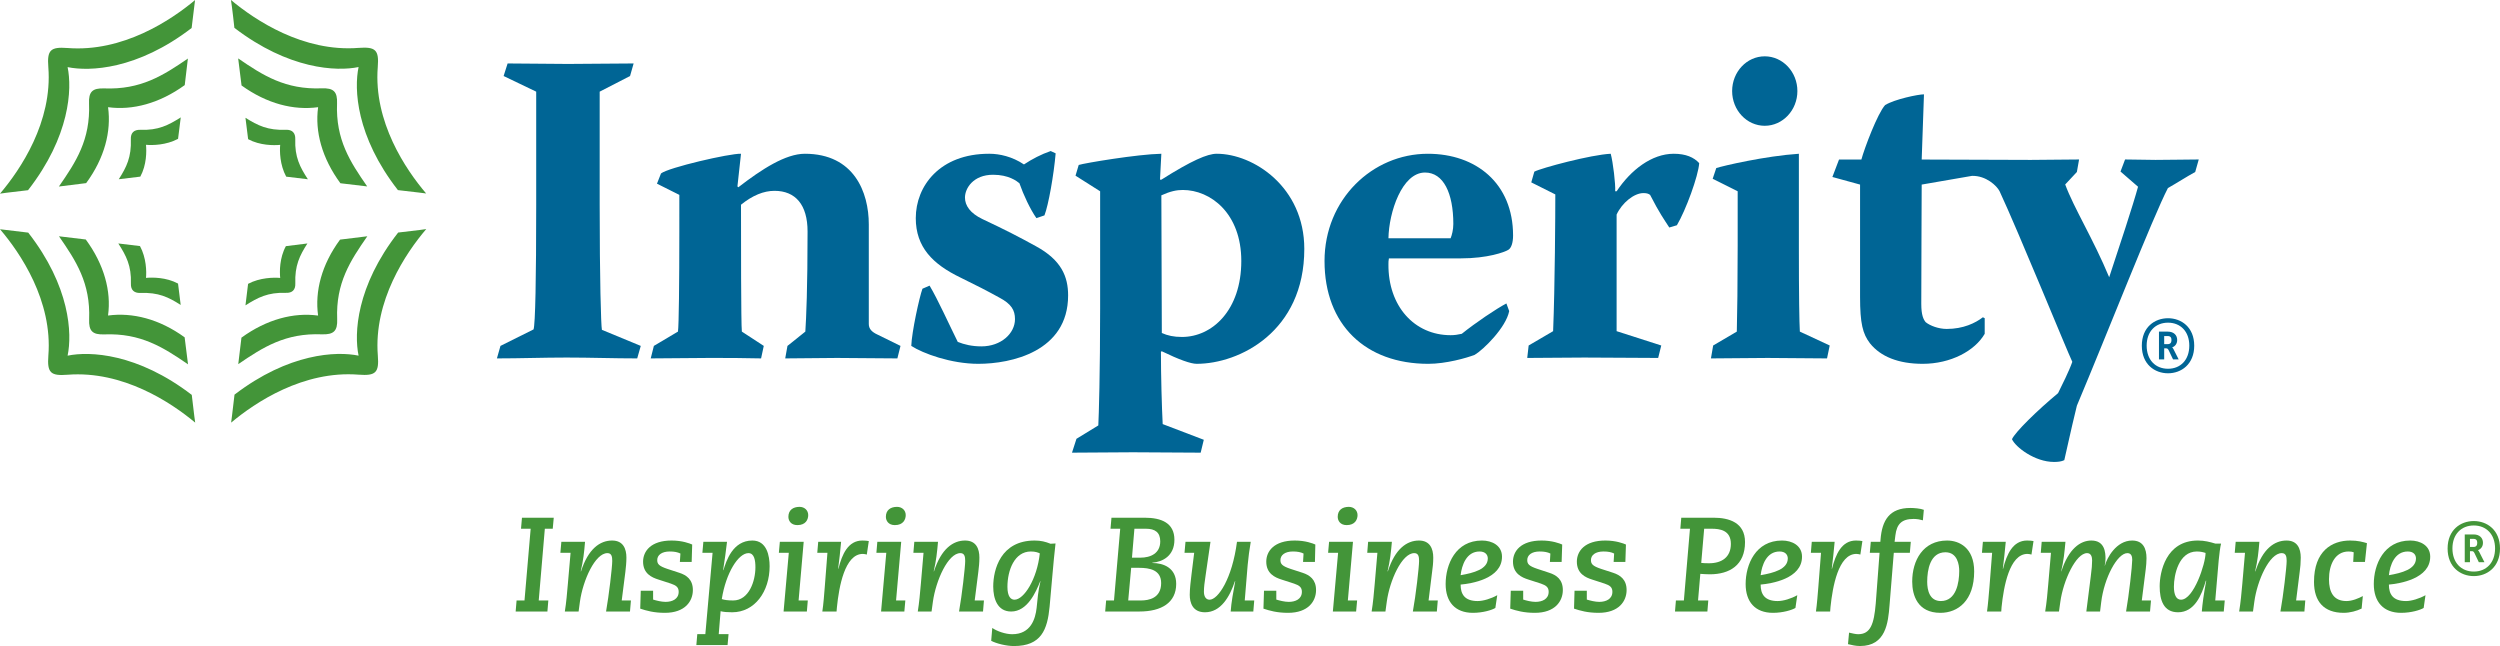 <?xml version="1.0" encoding="utf-8"?>
<!-- Generator: Adobe Illustrator 15.1.0, SVG Export Plug-In . SVG Version: 6.00 Build 0)  -->
<!DOCTYPE svg PUBLIC "-//W3C//DTD SVG 1.1//EN" "http://www.w3.org/Graphics/SVG/1.1/DTD/svg11.dtd">
<svg version="1.1" id="Layer_1" xmlns="http://www.w3.org/2000/svg" xmlns:xlink="http://www.w3.org/1999/xlink" x="0px" y="0px"
	 width="533.956px" height="137.981px" viewBox="0 0 533.956 137.981" enable-background="new 0 0 533.956 137.981"
	 xml:space="preserve">
<polygon fill="#439539" points="110.333,128.25 112.025,128.25 113.341,112.929 111.279,112.929 111.484,110.573 118.271,110.573 
	118.057,112.929 116.367,112.929 115.063,128.25 117.113,128.25 116.917,130.608 110.135,130.608 "/>
<g>
	<defs>
		<rect id="SVGID_1_" width="533.956" height="137.981"/>
	</defs>
	<clipPath id="SVGID_2_">
		<use xlink:href="#SVGID_1_"  overflow="visible"/>
	</clipPath>
	<path clip-path="url(#SVGID_2_)" fill="#439539" d="M119.894,115.721h5.058c-0.19,2.288-0.365,3.921-0.917,6.304h0.061
		c1.536-4.808,4.051-6.578,6.635-6.578c2.339,0,3.059,1.716,3.059,3.663c0,1.033-0.119,2.146-0.222,3.022l-0.78,6.118h1.966
		l-0.2,2.357h-5.109c0.621-3.52,1.319-9.518,1.319-10.791c0-0.898-0.119-1.679-1.033-1.679c-2.631,0-5.238,5.829-5.869,10.373
		l-0.281,2.097h-2.943c0.314-1.924,0.478-3.922,0.648-5.898l0.578-6.636h-2.178L119.894,115.721z"/>
	<path clip-path="url(#SVGID_2_)" fill="#439539" d="M139.493,128.06c0.742,0.222,1.773,0.49,2.665,0.49
		c1.426,0,2.797-0.597,2.797-2.15c0-0.972-0.541-1.37-1.662-1.752l-2.65-0.861c-1.438-0.445-3.291-1.281-3.291-3.827
		c0-2.219,1.656-4.513,6.086-4.513c2.286,0,3.894,0.626,4.403,0.855l-0.111,3.714h-2.521l0.119-1.793
		c-0.607-0.292-1.283-0.436-2.286-0.436c-1.755,0-2.667,0.802-2.667,1.831c0,0.854,0.373,1.285,2.177,1.89l2.543,0.831
		c1.514,0.488,2.891,1.421,2.891,3.686c0,2.347-1.633,4.865-5.976,4.865c-2.344,0-3.943-0.451-5.267-0.896l0.112-3.817h2.638V128.06
		z"/>
	<path clip-path="url(#SVGID_2_)" fill="#439539" d="M148.928,135.442h1.721l1.544-17.368h-2.176l0.207-2.353h5.053
		c-0.259,2.02-0.449,3.747-0.83,6.048h0.064c0.6-1.952,1.971-6.322,6.176-6.322c3.12,0,3.689,3.334,3.689,5.491
		c0,5.37-3.149,9.833-8.009,9.833c-1.053,0-1.887-0.072-2.461-0.229l-0.398,4.9h2.097l-0.209,2.336h-6.669L148.928,135.442z
		 M159.857,118.138c-2.148,0-4.809,4.201-5.696,9.815c0.522,0.191,1.378,0.297,2.43,0.297c3.375,0,4.752-4.139,4.752-7.083
		C161.343,119.756,161.137,118.138,159.857,118.138"/>
	<path clip-path="url(#SVGID_2_)" fill="#439539" d="M166.562,115.721h5.093l-1.087,12.529h1.965l-0.199,2.357h-4.972l1.113-12.534
		h-2.122L166.562,115.721z M170.768,108.255c1.078,0,1.853,0.75,1.853,1.76c0,0.934-0.513,2.138-2.314,2.138
		c-1.402,0-1.921-0.972-1.921-1.771C168.386,108.96,169.364,108.255,170.768,108.255"/>
	<path clip-path="url(#SVGID_2_)" fill="#439539" d="M174.757,115.721h4.888c-0.161,1.95-0.398,3.921-0.634,5.756h0.058
		c0.771-3.086,2.065-6.03,5.12-6.03c0.542,0,1.091,0.053,1.372,0.114l-0.426,2.883c-0.222-0.053-0.549-0.141-0.847-0.141
		c-3.871,0-5.096,7.067-5.529,11.324l-0.084,0.98h-3.039c0.244-1.601,0.407-3.779,0.519-5.211l0.57-7.323h-2.169L174.757,115.721z"
		/>
	<path clip-path="url(#SVGID_2_)" fill="#439539" d="M187.382,115.721h5.099l-1.097,12.529h1.98l-0.209,2.357h-4.972l1.114-12.534
		h-2.114L187.382,115.721z M191.591,108.255c1.088,0,1.856,0.75,1.856,1.76c0,0.934-0.523,2.138-2.319,2.138
		c-1.399,0-1.92-0.972-1.92-1.771C189.208,108.96,190.181,108.255,191.591,108.255"/>
	<path clip-path="url(#SVGID_2_)" fill="#439539" d="M195.281,115.721h5.061c-0.201,2.288-0.372,3.921-0.915,6.304h0.056
		c1.552-4.808,4.065-6.578,6.637-6.578c2.35,0,3.063,1.716,3.063,3.663c0,1.033-0.116,2.146-0.228,3.022l-0.775,6.118h1.973
		l-0.195,2.357h-5.123c0.627-3.52,1.314-9.518,1.314-10.791c0-0.898-0.124-1.679-1.033-1.679c-2.624,0-5.228,5.829-5.865,10.373
		l-0.286,2.097h-2.941c0.312-1.924,0.479-3.922,0.655-5.898l0.571-6.636h-2.168L195.281,115.721z"/>
	<path clip-path="url(#SVGID_2_)" fill="#439539" d="M211.932,134.118c0.974,0.689,2.809,1.339,4.26,1.339
		c3.96,0,4.948-3.247,5.212-5.623l0.283-2.711c0.126-0.989,0.281-1.93,0.539-2.987h-0.049c-0.913,2.318-2.741,6.473-6.21,6.473
		c-2.941,0-3.83-2.747-3.83-5.337c0-3.675,1.627-9.824,8.838-9.824c1.345,0,2.32,0.251,3.4,0.685l1.068-0.059
		c-0.492,4.231-0.834,9.004-1.264,13.487c-0.461,4.925-1.778,8.422-7.631,8.422c-1.548,0-3.729-0.517-4.846-1.119L211.932,134.118z
		 M216.68,128.086c2.018,0,4.819-4.401,5.404-9.894c-0.365-0.184-0.969-0.405-1.91-0.405c-3.522,0-5.005,4.054-5.005,7.548
		C215.169,127.409,215.881,128.086,216.68,128.086"/>
	<path clip-path="url(#SVGID_2_)" fill="#439539" d="M236.251,128.25h1.677l1.329-15.321h-2.071l0.203-2.356h7.067
		c3.634,0,6.378,1.133,6.378,4.72c0,3.466-2.573,4.724-4.715,4.889v0.067c2.374,0,5.094,1.03,5.094,4.461
		c0,4.009-3.152,5.898-7.846,5.898h-7.32L236.251,128.25z M240.968,128.25h2.686c1.715,0,4.348-0.48,4.348-3.716
		c0-2.824-2.492-3.256-4.683-3.256h-1.721L240.968,128.25z M241.77,119.11h1.774c2.208,0,4.264-0.917,4.264-3.487
		c0-1.92-1.114-2.693-3.042-2.693h-2.476L241.77,119.11z"/>
	<path clip-path="url(#SVGID_2_)" fill="#439539" d="M253.2,115.721h5.337l-1.026,7.072c-0.24,1.578-0.375,2.635-0.375,3.584
		c0,0.993,0.406,1.709,1.21,1.709c1.8,0,4.821-4.463,5.853-12.365h2.938c-0.275,1.614-0.511,3.319-0.658,4.979l-0.623,7.551h2.027
		l-0.196,2.357h-4.834c0.114-1.859,0.574-4.33,0.972-6.473h-0.065c-1.107,3.325-3.018,6.636-6.393,6.636
		c-2.633,0-3.258-2.022-3.258-3.747c0-1.258,0.233-3.142,0.378-4.341l0.57-4.609h-2.065L253.2,115.721z"/>
	<path clip-path="url(#SVGID_2_)" fill="#439539" d="M272.595,128.06c0.737,0.222,1.775,0.49,2.669,0.49
		c1.419,0,2.796-0.597,2.796-2.15c0-0.972-0.55-1.37-1.671-1.752l-2.662-0.861c-1.423-0.445-3.274-1.281-3.274-3.827
		c0-2.219,1.657-4.513,6.09-4.513c2.275,0,3.894,0.626,4.391,0.855l-0.088,3.714h-2.537l0.107-1.793
		c-0.597-0.292-1.276-0.436-2.275-0.436c-1.739,0-2.662,0.802-2.662,1.831c0,0.854,0.371,1.285,2.176,1.89l2.56,0.831
		c1.496,0.488,2.872,1.421,2.872,3.686c0,2.347-1.625,4.865-5.988,4.865c-2.33,0-3.94-0.451-5.247-0.896l0.117-3.817h2.628V128.06z"
		/>
	<path clip-path="url(#SVGID_2_)" fill="#439539" d="M283.869,115.721h5.103l-1.094,12.529h1.98l-0.214,2.357h-4.968l1.12-12.534
		h-2.134L283.869,115.721z M288.08,108.255c1.083,0,1.867,0.75,1.867,1.76c0,0.934-0.528,2.138-2.322,2.138
		c-1.4,0-1.912-0.972-1.912-1.771C285.713,108.96,286.673,108.255,288.08,108.255"/>
	<path clip-path="url(#SVGID_2_)" fill="#439539" d="M292.207,115.721h5.075c-0.202,2.288-0.371,3.921-0.922,6.304h0.062
		c1.541-4.808,4.062-6.578,6.64-6.578c2.337,0,3.057,1.716,3.057,3.663c0,1.033-0.108,2.149-0.245,3.022l-0.754,6.118h1.966
		l-0.199,2.357h-5.124c0.643-3.52,1.33-9.518,1.33-10.791c0-0.898-0.114-1.679-1.029-1.679c-2.639,0-5.246,5.829-5.869,10.373
		l-0.287,2.097h-2.949c0.317-1.924,0.485-3.922,0.658-5.898l0.572-6.636h-2.168L292.207,115.721z"/>
	<path clip-path="url(#SVGID_2_)" fill="#439539" d="M319.381,129.849c-0.727,0.444-2.654,1.041-4.787,1.041
		c-3.817,0-5.83-2.34-5.83-6.154c0-4.146,2.099-9.289,7.757-9.289c2.157,0,4.28,1.063,4.28,3.453c0,4.724-6.548,5.748-8.839,5.955
		c0,2.053,0.853,3.518,3.645,3.518c1.179,0,2.872-0.512,4.18-1.25L319.381,129.849z M316.009,117.788
		c-2.816,0-3.799,2.943-4.047,5.063c2.799-0.481,5.806-1.288,5.806-3.58C317.768,118.507,317.247,117.788,316.009,117.788"/>
	<path clip-path="url(#SVGID_2_)" fill="#439539" d="M325.325,128.06c0.727,0.222,1.743,0.49,2.639,0.49
		c1.434,0,2.803-0.597,2.803-2.15c0-0.972-0.543-1.37-1.647-1.752l-2.67-0.861c-1.427-0.445-3.305-1.281-3.305-3.827
		c0-2.219,1.648-4.513,6.112-4.513c2.275,0,3.886,0.626,4.401,0.855l-0.122,3.714h-2.509l0.104-1.793
		c-0.597-0.292-1.285-0.436-2.291-0.436c-1.741,0-2.647,0.802-2.647,1.831c0,0.854,0.371,1.285,2.188,1.89l2.523,0.831
		c1.52,0.488,2.888,1.421,2.888,3.686c0,2.347-1.633,4.865-5.98,4.865c-2.338,0-3.94-0.451-5.258-0.896l0.116-3.817h2.655V128.06z"
		/>
	<path clip-path="url(#SVGID_2_)" fill="#439539" d="M338.914,128.06c0.753,0.222,1.774,0.49,2.661,0.49
		c1.427,0,2.804-0.597,2.804-2.15c0-0.972-0.527-1.37-1.663-1.752l-2.655-0.861c-1.426-0.445-3.273-1.281-3.273-3.827
		c0-2.219,1.648-4.513,6.09-4.513c2.266,0,3.886,0.626,4.394,0.855l-0.122,3.714h-2.506l0.108-1.793
		c-0.583-0.292-1.278-0.436-2.276-0.436c-1.763,0-2.677,0.802-2.677,1.831c0,0.854,0.378,1.285,2.18,1.89l2.563,0.831
		c1.487,0.488,2.871,1.421,2.871,3.686c0,2.347-1.633,4.865-5.989,4.865c-2.329,0-3.916-0.451-5.239-0.896l0.107-3.817h2.624V128.06
		z"/>
	<path clip-path="url(#SVGID_2_)" fill="#439539" d="M357.945,128.25h1.701l1.301-15.321h-2.054l0.195-2.356h6.902
		c3.313,0,6.716,1.04,6.716,5.21c0,4.917-3.289,6.877-7.522,6.877c-0.765,0-1.377-0.054-2.026-0.096l-0.486,5.687h2.188
		l-0.191,2.357h-6.919L357.945,128.25z M363.354,120.227c0.454,0.05,0.937,0.077,1.655,0.077c2.755,0,4.675-1.313,4.675-4.144
		c0-2.947-2.414-3.231-4.094-3.231h-1.609L363.354,120.227z"/>
	<path clip-path="url(#SVGID_2_)" fill="#439539" d="M383.471,129.849c-0.75,0.444-2.67,1.041-4.789,1.041
		c-3.82,0-5.844-2.34-5.844-6.154c0-4.146,2.116-9.289,7.771-9.289c2.142,0,4.272,1.063,4.272,3.453c0,4.724-6.563,5.748-8.84,5.955
		c0,2.053,0.862,3.518,3.639,3.518c1.209,0,2.88-0.512,4.188-1.25L383.471,129.849z M380.09,117.788
		c-2.815,0-3.791,2.943-4.048,5.063c2.793-0.481,5.799-1.288,5.799-3.58C381.841,118.507,381.319,117.788,380.09,117.788"/>
	<path clip-path="url(#SVGID_2_)" fill="#439539" d="M386.963,115.721h4.885c-0.166,1.95-0.388,3.921-0.621,5.756h0.055
		c0.78-3.086,2.064-6.03,5.119-6.03c0.552,0,1.087,0.053,1.374,0.114l-0.436,2.883c-0.214-0.053-0.531-0.141-0.842-0.141
		c-3.87,0-5.087,7.067-5.533,11.324l-0.077,0.98h-3.032c0.221-1.601,0.393-3.779,0.508-5.211l0.573-7.323h-2.168L386.963,115.721z"
		/>
	<path clip-path="url(#SVGID_2_)" fill="#439539" d="M399.569,115.721h2.041l0.039-0.475c0.316-4.146,1.919-6.755,6.375-6.755
		c0.784,0,2.207,0.115,2.873,0.398l-0.203,2.242c-0.554-0.157-1.205-0.295-1.985-0.295c-2.516,0-3.599,1.055-3.893,3.538
		l-0.165,1.346h3.461l-0.203,2.353h-3.427l-0.914,11.241c-0.294,3.689-0.779,8.666-6.291,8.666c-0.952,0-1.694-0.198-2.577-0.398
		l0.226-2.462c0.657,0.144,1.368,0.336,1.943,0.336c2.615,0,3.387-2.111,3.758-6.571l0.815-10.812h-2.084L399.569,115.721z"/>
	<path clip-path="url(#SVGID_2_)" fill="#439539" d="M415.873,115.447c2.584,0,5.775,1.55,5.775,6.601
		c0,6.203-3.431,8.843-7.214,8.843c-4.861,0-6.02-3.721-6.02-6.673C408.415,119.675,410.736,115.447,415.873,115.447
		 M414.533,128.373c3.282,0,3.924-3.916,3.924-6.433c0-1.289-0.378-3.985-2.947-3.985c-3.274,0-3.895,3.778-3.895,6.296
		C411.615,126.055,412.121,128.373,414.533,128.373"/>
	<path clip-path="url(#SVGID_2_)" fill="#439539" d="M423.51,115.721h4.885c-0.171,1.95-0.401,3.921-0.628,5.756h0.056
		c0.779-3.086,2.072-6.03,5.132-6.03c0.554,0,1.066,0.053,1.369,0.114l-0.437,2.883c-0.222-0.053-0.547-0.141-0.855-0.141
		c-3.864,0-5.087,7.067-5.527,11.324l-0.07,0.98h-3.039c0.222-1.601,0.394-3.779,0.516-5.211l0.573-7.323h-2.175L423.51,115.721z"/>
	<path clip-path="url(#SVGID_2_)" fill="#439539" d="M436.07,115.721h5.075c-0.214,2.288-0.363,3.921-0.914,6.304h0.043
		c1.545-4.808,4.039-6.578,6.405-6.578c2.903,0,3.019,2.627,3.019,3.885c0,0.454-0.085,1.205-0.18,1.436h0.064
		c0.394-1.544,2.397-5.32,5.802-5.32c2.346,0,3.071,1.716,3.071,3.776c0,0.736-0.076,1.681-0.161,2.339l-0.844,6.688h1.965
		l-0.206,2.357h-5.118c0.628-3.52,1.316-9.841,1.316-11.016c0-0.674-0.146-1.454-1.037-1.454c-2.142,0-4.968,5.286-5.595,10.514
		l-0.237,1.956h-2.934l0.94-7.437c0.225-1.663,0.296-2.67,0.296-3.461c0-0.72-0.185-1.572-1.076-1.572
		c-2.375,0-5.074,5.829-5.709,10.373l-0.295,2.097h-2.942c0.311-1.924,0.497-3.922,0.658-5.898l0.575-6.636h-2.178L436.07,115.721z"
		/>
	<path clip-path="url(#SVGID_2_)" fill="#439539" d="M474.956,130.608h-4.689c0.13-1.601,0.378-3.561,0.945-6.579h-0.085
		c-0.891,3.117-2.425,6.742-5.942,6.742c-3.091,0-3.917-2.597-3.917-5.553c0-2.957,1.276-9.771,8.168-9.771
		c1.421,0,2.586,0.313,3.733,0.658h1.213c-0.161,0.541-0.409,2.42-0.508,3.57l-0.735,8.575h2.027L474.956,130.608z M465.819,128.086
		c2.729,0,5.25-7.725,5.25-9.986c-0.425-0.146-1.074-0.313-1.854-0.313c-3.908,0-4.907,5.063-4.907,7.519
		C464.308,126.952,464.762,128.086,465.819,128.086"/>
	<path clip-path="url(#SVGID_2_)" fill="#439539" d="M477.503,115.721h5.06c-0.187,2.288-0.362,3.921-0.906,6.304h0.062
		c1.541-4.808,4.058-6.578,6.646-6.578c2.326,0,3.036,1.716,3.036,3.663c0,1.033-0.095,2.149-0.225,3.022l-0.764,6.118h1.957
		l-0.188,2.357h-5.121c0.631-3.52,1.33-9.518,1.33-10.791c0-0.898-0.125-1.679-1.047-1.679c-2.631,0-5.237,5.829-5.856,10.373
		l-0.286,2.097h-2.957c0.317-1.924,0.498-3.922,0.674-5.898l0.574-6.636h-2.191L477.503,115.721z"/>
	<path clip-path="url(#SVGID_2_)" fill="#439539" d="M504.401,129.979c-1.021,0.51-2.493,0.911-3.833,0.911
		c-4.199,0-6.337-2.395-6.337-6.613c0-6.629,3.863-8.83,7.722-8.83c1.663,0,2.743,0.313,3.584,0.562l-0.424,4.008h-2.51l0.104-2.062
		c-0.294-0.105-0.619-0.167-1.079-0.167c-2.906,0-4.199,2.802-4.199,5.949c0,2.717,0.968,4.636,3.729,4.636
		c1.209,0,2.532-0.551,3.5-1.063L504.401,129.979z"/>
	<path clip-path="url(#SVGID_2_)" fill="#439539" d="M517.65,129.849c-0.738,0.444-2.654,1.041-4.808,1.041
		c-3.799,0-5.841-2.34-5.841-6.154c0-4.146,2.135-9.289,7.783-9.289c2.146,0,4.266,1.063,4.266,3.453
		c0,4.724-6.541,5.748-8.824,5.955c0,2.053,0.845,3.518,3.668,3.518c1.147,0,2.834-0.512,4.149-1.25L517.65,129.849z
		 M514.261,117.788c-2.817,0-3.808,2.943-4.034,5.063c2.789-0.481,5.782-1.288,5.782-3.58
		C516.009,118.507,515.505,117.788,514.261,117.788"/>
	<path clip-path="url(#SVGID_2_)" fill="#006595" d="M108.417,13.553c4.385,0,8.594,0.104,12.889,0.104
		c4.662,0,9.346-0.104,14.025-0.104l-0.763,2.683l-6.487,3.34v24.151c0,15.933,0.28,25.673,0.473,26.719l8.301,3.433l-0.759,2.671
		c-4.965,0-10.023-0.184-15.077-0.184c-4.966,0-9.938,0.184-14.887,0.184l0.758-2.671l7.065-3.522
		c0.376-1.053,0.568-10.792,0.568-26.629V19.576l-6.959-3.34L108.417,13.553z"/>
	<path clip-path="url(#SVGID_2_)" fill="#006595" d="M145.095,41.623l-4.777-2.392l0.858-2.18c1.536-1.253,14.698-4.31,17.09-4.211
		l-0.764,6.976l0.187,0.185c5.054-3.904,10.118-7.161,14.22-7.161c10.497,0,13.652,8.209,13.652,15.077v21.29
		c0,1.047,0.665,1.717,1.907,2.281l4.864,2.391l-0.667,2.671c-4.392,0-8.594-0.099-12.883-0.099c-3.626,0-7.345,0.099-11.072,0.099
		l0.479-2.671l3.818-3.055c0.193-2.868,0.476-9.343,0.476-21.374c0-5.723-2.58-8.69-7.064-8.69c-2.289,0-4.674,0.959-7.153,2.967
		c0,7.533,0,25.369,0.183,27.097l4.681,3.055l-0.575,2.671c-3.716-0.099-7.444-0.099-11.073-0.099
		c-4.202,0-8.303,0.099-12.497,0.099l0.671-2.671l5.147-3.055c0.19-1.24,0.292-10.497,0.292-21.374V41.623z"/>
	<path clip-path="url(#SVGID_2_)" fill="#006595" d="M211.332,32.84c2.111,0,4.869,0.593,7.366,2.283
		c1.71-1.14,3.71-2.182,5.71-2.863l1.06,0.492c-0.39,4.576-1.538,11.068-2.393,13.252l-1.717,0.586
		c-1.34-1.917-2.767-4.978-3.628-7.451c-0.571-0.47-2.289-1.813-5.627-1.813c-4.202,0-6.003,2.864-6.003,4.877
		c0,1.711,1.128,3.337,3.71,4.58c4.866,2.287,7.829,3.813,11.455,5.813c5.432,2.957,6.865,6.486,6.865,10.503
		c0,12.021-12.216,14.607-19.175,14.607c-5.823,0-11.842-2.212-14.322-3.827c0.098-2.954,1.72-10.39,2.387-12.213l1.521-0.66
		c1.728,2.86,4.302,8.58,6.019,12.019c1.422,0.567,3.05,0.955,5.054,0.955c4.205,0,7.169-2.771,7.169-5.816
		c0-1.919-0.768-3.244-3.34-4.601c-2.394-1.326-5.157-2.755-8.317-4.285c-5.911-2.857-9.533-6.49-9.533-12.687
		c0-6.879,5.15-13.75,15.645-13.75H211.332z"/>
	<path clip-path="url(#SVGID_2_)" fill="#006595" d="M247.754,38.377h0.29c6.49-4.099,9.834-5.538,11.829-5.538
		c7.813,0,18.703,7.07,18.703,20.329c0,17.655-13.854,24.537-22.992,24.537c-1.243,0-3.718-0.873-7.441-2.678l-0.189,0.092
		c0,5.155,0.189,11.834,0.376,15.459l8.779,3.351l-0.666,2.753c-4.779,0-9.739-0.084-14.498-0.084
		c-4.301,0-8.594,0.084-12.986,0.084l0.954-2.96l4.667-2.857c0.112-2.1,0.389-11.252,0.389-24.997V40.855l-5.257-3.332l0.682-2.291
		c1.228-0.391,12.505-2.292,17.65-2.393L247.754,38.377z M248.144,71.121c1.233,0.562,2.568,0.847,4.293,0.847
		c6.478,0,12.682-5.723,12.682-16.222c0-10.206-6.581-15.172-12.5-15.172c-1.329,0-2.671,0.282-4.574,1.146L248.144,71.121z"/>
	<path clip-path="url(#SVGID_2_)" fill="#006595" d="M296.647,55.182c-0.1,0.564-0.1,0.751-0.1,1.239
		c-0.088,8.96,5.546,15.169,13.279,15.169c0.842,0,1.514-0.103,2.383-0.294c2.957-2.375,7.351-5.341,9.532-6.486l0.596,1.632
		c-0.674,3.518-5.553,8.295-7.366,9.344c-1.718,0.665-6.112,1.92-9.915,1.92c-13.37,0-22.159-8.306-22.159-21.959
		c0-13.165,10.228-22.906,22.062-22.906c10.292,0,18.208,6.299,18.208,17.46c0,1.531-0.371,2.673-1.021,3.061
		c-0.776,0.484-4.405,1.821-10.132,1.821H296.647z M309.827,50.883c0.275-0.666,0.577-1.813,0.577-3.048
		c0-6.594-2.11-10.985-6.042-10.985c-4.938,0-7.715,8.496-7.814,14.033H309.827z"/>
	<path clip-path="url(#SVGID_2_)" fill="#006595" d="M327.708,36.662c1.449-0.766,12.127-3.635,16.315-3.822
		c0.493,1.828,1.052,6.49,0.952,8.016h0.306c3.037-4.572,7.523-8.016,12.197-8.016c2.594,0,4.318,0.767,5.442,2.002
		c-0.188,2.767-2.849,10.019-4.762,13.264l-1.625,0.485c-1.044-1.619-2.098-3.051-4.101-6.968c-0.394-0.285-0.772-0.382-1.438-0.382
		c-1.988,0-4.573,2.095-5.714,4.587v24.903l9.535,3.06l-0.658,2.66c-5.247,0-10.511-0.085-15.762-0.085
		c-4.095,0-8.096,0.085-12.204,0.085l0.303-2.66l5.225-3.06c0.394-9.742,0.47-25.288,0.47-29.205l-5.136-2.574L327.708,36.662z"/>
	<path clip-path="url(#SVGID_2_)" fill="#006595" d="M366.565,35.896c1.423-0.475,10.483-2.58,17.643-3.056v19.842
		c0,10.713,0.092,16.054,0.207,18.142l6.379,2.967l-0.573,2.759c-4.468,0-8.211-0.099-12.676-0.099
		c-4.025,0-8.325,0.099-12.119,0.099l0.475-2.759l5.052-2.967c0.092-3.345,0.184-10.778,0.184-18.318v-11.65l-5.339-2.669
		L366.565,35.896z"/>
	<path clip-path="url(#SVGID_2_)" fill="#006595" d="M460.377,34.153c-2.113,0-4.295-0.093-6.498-0.093l-0.976,2.577l3.745,3.247
		c-1.029,3.827-4.094,13.089-6.162,19.334c-3.398-8.181-7.551-14.805-9.395-19.821l2.494-2.664l0.471-2.673
		c-3.442,0-6.865,0.093-10.301,0.093c-4.114,0-23.314-0.079-23.314-0.079l0.486-13.926c-1.246,0-6.307,1.057-8.304,2.296
		c-1.626,1.811-4.394,9.167-5.066,11.63h-4.773l-1.42,3.726l5.913,1.622v23.972c0,5.701,0.566,7.902,2.111,9.924
		c2.268,2.848,6.093,4.387,11.26,4.387c5.998,0,11.152-2.773,13.25-6.409v-3.34l-0.389-0.192c-1.616,1.241-4.18,2.49-7.729,2.49
		c-1.71,0-3.53-0.67-4.482-1.44c-0.479-0.562-0.945-1.52-0.945-3.896c0-10.703,0.088-19.28,0.088-25.496l10.739-1.859
		c3.033-0.075,5.316,2.135,5.891,3.268c4.009,8.585,14.4,34.081,15.539,36.451c-0.664,1.913-2.19,4.966-3.043,6.687
		c-4.48,3.715-9.161,8.314-9.842,9.834c0.772,1.713,4.884,4.861,8.977,4.861c0.865,0,1.617-0.092,2.196-0.384
		c0.664-2.765,1.155-5.35,2.688-11.634c6.195-14.697,16.305-40.472,19.444-46.479c2.021-1.143,3.916-2.385,5.829-3.434l0.757-2.673
		C466.848,34.061,463.803,34.153,460.377,34.153"/>
	<path clip-path="url(#SVGID_2_)" fill="#006595" d="M383.891,19.448c0,4.092-3.136,7.418-6.972,7.418
		c-3.841,0-6.966-3.326-6.966-7.418c0-4.097,3.125-7.419,6.966-7.419C380.755,12.029,383.891,15.351,383.891,19.448"/>
	<path clip-path="url(#SVGID_2_)" fill="#439539" d="M61.037,27.72c-3.83,0.148-5.985-0.91-8.611-2.563l0.571,4.571
		c2.538,1.36,5.477,1.343,6.847,1.212v-0.012c-0.128,1.357-0.083,4.282,1.283,6.802l4.63,0.557c-1.683-2.583-2.836-4.75-2.693-8.568
		C63.112,28.387,62.412,27.661,61.037,27.72"/>
	<path clip-path="url(#SVGID_2_)" fill="#439539" d="M67.923,22.896c-5.182,0.708-10.918-0.732-16.333-4.641l-0.721-5.78
		c5.3,3.642,10.078,6.692,17.85,6.392c2.541-0.1,3.365,0.717,3.268,3.226c-0.3,7.721,2.777,12.457,6.438,17.724l-5.721-0.678
		c-3.952-5.364-5.467-11.078-4.763-16.216L67.923,22.896z"/>
	<path clip-path="url(#SVGID_2_)" fill="#439539" d="M76.565,14.322c-4.672,0.974-14.9,0.523-26.505-8.375
		C49.604,1.687,49.328,0,49.328,0C54.48,4.302,64.78,11.158,76.584,10.229c3.648-0.271,4.395,0.452,4.1,4.084
		c-0.925,11.715,5.98,21.902,10.333,27.01c0,0-1.888-0.258-6.026-0.717c-8.973-11.504-9.382-21.617-8.407-26.265L76.565,14.322z"/>
	<path clip-path="url(#SVGID_2_)" fill="#439539" d="M63.074,60.554c-0.135-3.815,0.916-5.96,2.584-8.554l-4.599,0.574
		c-1.371,2.504-1.349,5.434-1.215,6.785c-1.369-0.115-4.314-0.089-6.859,1.265l-0.559,4.595c2.615-1.663,4.783-2.803,8.633-2.675
		C62.422,62.607,63.128,61.904,63.074,60.554"/>
	<path clip-path="url(#SVGID_2_)" fill="#439539" d="M67.937,67.369c-0.705-5.146,0.738-10.832,4.693-16.191l5.824-0.716
		c-3.664,5.266-6.748,9.994-6.439,17.705c0.097,2.521-0.729,3.321-3.263,3.24c-7.772-0.315-12.554,2.738-17.863,6.367l0.679-5.655
		c5.412-3.933,11.171-5.421,16.355-4.718L67.937,67.369z"/>
	<path clip-path="url(#SVGID_2_)" fill="#439539" d="M76.584,75.938c-0.97-4.642-0.527-14.773,8.453-26.27
		c4.299-0.47,6.001-0.742,6.001-0.742C86.685,54.021,79.764,64.252,80.7,75.959c0.287,3.611-0.427,4.347-4.108,4.063
		c-11.807-0.926-22.085,5.929-27.225,10.242c0,0,0.252-1.874,0.72-5.975c11.61-8.896,21.806-9.302,26.478-8.331L76.584,75.938z"/>
	<path clip-path="url(#SVGID_2_)" fill="#439539" d="M29.981,62.572c3.852-0.156,6,0.892,8.611,2.559l-0.566-4.567
		c-2.543-1.36-5.484-1.34-6.844-1.21c0.128-1.35,0.08-4.278-1.287-6.799l-4.625-0.556c1.661,2.587,2.825,4.751,2.69,8.565
		C27.905,61.917,28.614,62.612,29.981,62.572"/>
	<path clip-path="url(#SVGID_2_)" fill="#439539" d="M23.106,67.388c5.179-0.69,10.914,0.729,16.328,4.657l0.726,5.771
		c-5.307-3.642-10.095-6.695-17.865-6.396c-2.539,0.098-3.361-0.717-3.256-3.235c0.302-7.716-2.783-12.446-6.445-17.719l5.725,0.684
		c3.946,5.371,5.467,11.072,4.757,16.213L23.106,67.388z"/>
	<path clip-path="url(#SVGID_2_)" fill="#439539" d="M14.459,75.96c4.688-0.972,14.902-0.52,26.498,8.38
		c0.481,4.265,0.732,5.925,0.732,5.925c-5.149-4.299-15.438-11.145-27.248-10.228c-3.645,0.291-4.391-0.425-4.113-4.077
		c0.937-11.706-5.974-21.904-10.325-26.998c0,0,1.897,0.248,6.026,0.721c8.98,11.508,9.384,21.613,8.412,26.254L14.459,75.96z"/>
	<path clip-path="url(#SVGID_2_)" fill="#439539" d="M27.946,29.74c0.142,3.811-0.919,5.955-2.58,8.542l4.601-0.556
		c1.374-2.523,1.343-5.453,1.215-6.799c1.359,0.128,4.305,0.083,6.848-1.271l0.575-4.583c-2.621,1.653-4.79,2.802-8.638,2.651
		C28.596,27.688,27.891,28.386,27.946,29.74"/>
	<path clip-path="url(#SVGID_2_)" fill="#439539" d="M23.084,22.923c0.702,5.138-0.739,10.829-4.684,16.189l-5.823,0.727
		c3.662-5.265,6.745-9.999,6.44-17.718c-0.108-2.516,0.713-3.329,3.252-3.237c7.787,0.296,12.558-2.744,17.861-6.379l-0.673,5.673
		c-5.409,3.915-11.172,5.425-16.349,4.718L23.084,22.923z"/>
	<path clip-path="url(#SVGID_2_)" fill="#439539" d="M14.439,14.34c0.974,4.649,0.522,14.778-8.45,26.283
		C1.685,41.091,0,41.361,0,41.361c4.341-5.1,11.252-15.32,10.322-27.029c-0.285-3.621,0.44-4.362,4.109-4.076
		c11.812,0.922,22.086-5.937,27.228-10.24c0,0-0.243,1.882-0.73,5.965c-11.603,8.915-21.797,9.315-26.47,8.359H14.439z"/>
	<path clip-path="url(#SVGID_2_)" fill="#006595" d="M457.456,73.837c0-3.976,2.756-5.869,5.596-5.869
		c2.819,0,5.596,1.893,5.596,5.869c0,3.978-2.776,5.891-5.596,5.891C460.212,79.728,457.456,77.815,457.456,73.837 M467.595,73.816
		c0-3.028-1.893-4.9-4.543-4.9c-2.672,0-4.564,1.872-4.564,4.9c0,3.073,1.893,4.945,4.564,4.945
		C465.702,78.761,467.595,76.889,467.595,73.816 M461.116,70.83h1.894c1.304,0,1.998,0.778,1.998,1.788
		c0,0.8-0.442,1.346-1.072,1.578c0.126,0.105,0.211,0.231,0.294,0.399l1.095,2.166h-1.2l-0.925-1.935
		c-0.147-0.295-0.295-0.421-0.525-0.421h-0.441v2.355h-1.116V70.83z M462.988,73.502c0.547,0,0.8-0.317,0.8-0.864
		c0-0.546-0.211-0.862-0.8-0.862h-0.756v1.727H462.988z"/>
	<path clip-path="url(#SVGID_2_)" fill="#439539" d="M522.765,117.154c0-3.976,2.756-5.868,5.595-5.868
		c2.82,0,5.597,1.893,5.597,5.868c0,3.977-2.776,5.891-5.597,5.891C525.521,123.044,522.765,121.13,522.765,117.154
		 M532.902,117.132c0-3.028-1.892-4.9-4.543-4.9c-2.671,0-4.563,1.872-4.563,4.9c0,3.073,1.893,4.945,4.563,4.945
		C531.011,122.078,532.902,120.206,532.902,117.132 M526.425,114.146h1.894c1.304,0,1.998,0.778,1.998,1.788
		c0,0.8-0.442,1.346-1.072,1.578c0.126,0.105,0.211,0.231,0.294,0.399l1.095,2.166h-1.2l-0.925-1.935
		c-0.148-0.295-0.295-0.421-0.525-0.421h-0.441v2.355h-1.116V114.146z M528.297,116.819c0.547,0,0.8-0.317,0.8-0.864
		c0-0.546-0.211-0.862-0.8-0.862h-0.756v1.727H528.297z"/>
</g>
</svg>
